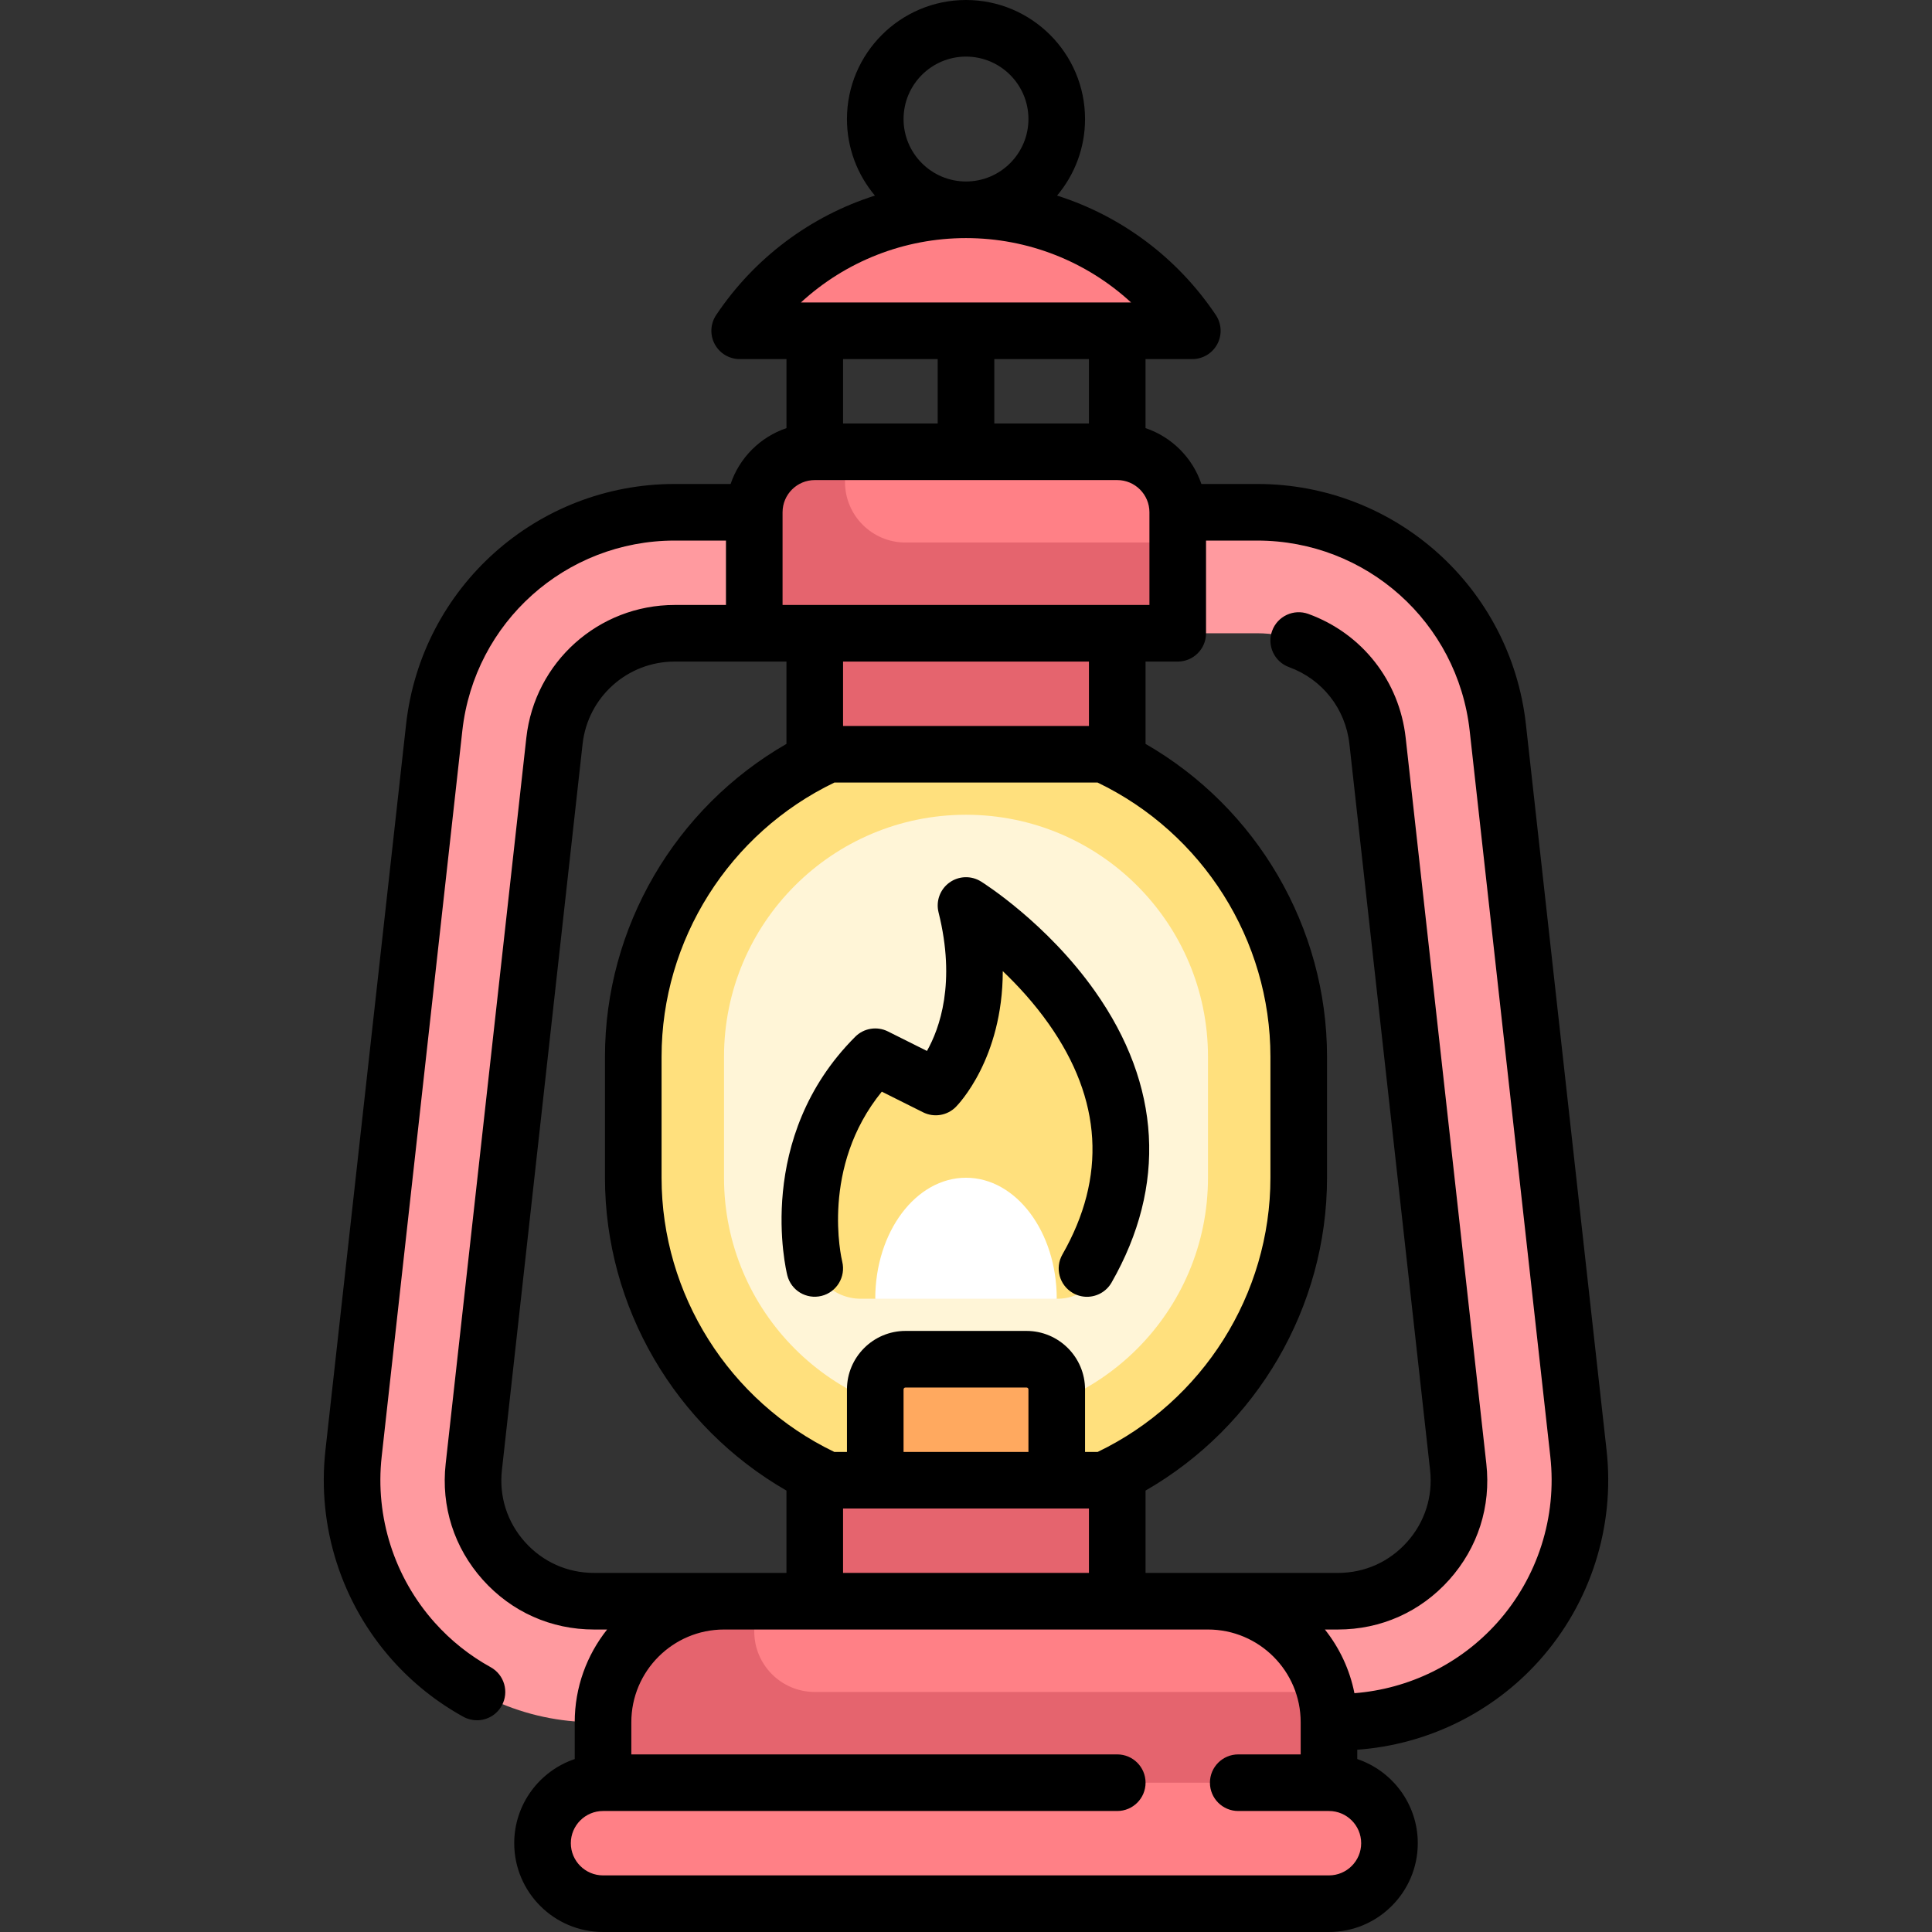<svg id="Capa_1" enable-background="new 0 0 512 512" height="512" viewBox="0 0 512 512" width="512" xmlns="http://www.w3.org/2000/svg"><rect x="0" y="0" width="512" height="512" fill="#333333" stroke="none"/><g><g><path d="m292.578 198.19h-73.157c-30.42 13.906-51.599 44.528-51.599 80.161v35.46c0 35.634 21.179 66.255 51.599 80.161h73.157c30.42-13.906 51.599-44.528 51.599-80.161v-35.46c0-35.634-21.179-66.255-51.599-80.161z" fill="#ffe07d"/><path d="m256 376.242c-35.418 0-64.129-28.712-64.129-64.129v-32.065c0-35.417 28.712-64.129 64.129-64.129s64.129 28.712 64.129 64.129v32.065c0 35.417-28.711 64.129-64.129 64.129z" fill="#fff5d7"/><path d="m215.919 159.806h80.161v40.081h-80.161z" fill="#e5646e"/><path d="m215.919 392.274h80.161v40.081h-80.161z" fill="#e5646e"/><path d="m418.307 385.197-21.375-192.387c-3.617-32.526-31.016-57.052-63.738-57.052h-154.388c-32.722 0-60.121 24.526-63.738 57.052l-21.375 192.387c-2.012 18.099 3.801 36.268 15.95 49.842s29.567 21.363 47.788 21.363h197.139c18.22 0 35.638-7.789 47.788-21.363s17.961-31.743 15.949-49.842zm-39.842 28.464c-6.165 6.881-14.651 10.678-23.896 10.678h-197.138c-9.245 0-17.731-3.797-23.896-10.678-6.161-6.889-8.995-15.743-7.973-24.925l21.375-192.387c1.808-16.259 15.508-28.526 31.869-28.526h154.389c16.361 0 30.06 12.267 31.869 28.526l21.375 192.387c1.021 9.182-1.813 18.036-7.974 24.925z" fill="#ff9a9f"/><path d="m320.129 424.339h-128.258c-17.709 0-32.065 14.356-32.065 32.065v24.048h192.387v-24.048c.001-17.71-14.355-32.065-32.064-32.065z" fill="#ff8086"/><path d="m272.032 360.21h-32.065c-4.427 0-8.016 3.589-8.016 8.016v24.048h48.097v-24.048c0-4.428-3.588-8.016-8.016-8.016z" fill="#ffa95f"/><path d="m257.845 250.143c2.779 25.281-9.861 37.922-9.861 37.922l-13.488-6.744c-1.538-.769-3.412-.424-4.556.859-13.525 15.173-15.603 35.683-15.271 48.878.184 7.299 6.142 13.12 13.443 13.12h3.84l20.985-7.552 27.111 7.552h.237c5.06 0 9.625-3.033 11.608-7.688 17.089-40.113-12.571-75.037-27.761-89.466-2.523-2.398-6.667-.342-6.287 3.119z" fill="#ffe07d"/><path d="m296.081 119.726h-80.161c-8.854 0-16.032 7.178-16.032 16.032v32.065h112.226v-32.065c-.001-8.855-7.179-16.032-16.033-16.032z" fill="#ff8086"/><path d="m223.935 127.742v-8.016h-8.016c-8.854 0-16.032 7.178-16.032 16.032v32.065h112.226v-24.048h-72.145c-8.855-.001-16.033-7.179-16.033-16.033z" fill="#e5646e"/><path d="m199.887 424.339h-8.016c-17.709 0-32.065 14.356-32.065 32.065v24.048h192.387v-32.065h-136.274c-8.854 0-16.032-7.178-16.032-16.032z" fill="#e5646e"/><path d="m352.194 472.435h-192.388c-8.854 0-16.032 7.178-16.032 16.032s7.178 16.032 16.032 16.032h192.387c8.854 0 16.032-7.178 16.032-16.032.001-8.854-7.177-16.032-16.031-16.032z" fill="#ff8086"/><path d="m256 312.113c-13.281 0-24.048 14.355-24.048 32.065h48.097c-.001-17.71-10.768-32.065-24.049-32.065z" fill="#fff"/><path d="m196.02 87.661h119.96c-12.943-19.33-34.97-32.064-59.98-32.064s-47.037 12.734-59.98 32.064z" fill="#ff8086"/></g><g><path d="m425.761 384.369-21.375-192.387c-4.04-36.329-34.646-63.724-71.192-63.724h-14.814c-2.344-6.951-7.849-12.456-14.8-14.8v-18.297h12.399c2.769 0 5.312-1.525 6.616-3.968 1.304-2.442 1.156-5.404-.384-7.705-10.207-15.244-25.104-26.262-42.074-31.655 4.62-5.489 7.411-12.566 7.411-20.285 0-17.396-14.152-31.548-31.548-31.548s-31.548 14.152-31.548 31.548c0 7.719 2.791 14.796 7.411 20.285-16.97 5.393-31.868 16.411-42.074 31.655-1.541 2.301-1.688 5.263-.384 7.705s3.848 3.968 6.616 3.968h12.399v18.297c-6.951 2.344-12.455 7.849-14.8 14.8h-14.814c-36.546 0-67.152 27.395-71.192 63.724l-21.375 192.387c-2.248 20.22 4.246 40.512 17.816 55.673 5.366 5.996 11.665 11.013 18.721 14.912 1.15.635 2.394.937 3.621.937 2.642 0 5.203-1.398 6.571-3.874 2.003-3.625.688-8.188-2.937-10.192-5.579-3.083-10.558-7.049-14.799-11.787-10.728-11.986-15.861-28.027-14.084-44.013l21.375-192.386c3.194-28.722 27.39-50.381 56.284-50.381h13.582v17.064h-13.582c-20.186 0-37.091 15.131-39.323 35.198l-21.375 192.386c-1.26 11.329 2.233 22.251 9.841 30.759 7.611 8.495 18.081 13.173 29.482 13.173h3.46c-5.366 6.754-8.584 15.288-8.584 24.564v9.765c-9.308 3.139-16.032 11.946-16.032 22.3 0 12.976 10.557 23.532 23.532 23.532h192.387c12.976 0 23.532-10.557 23.532-23.532 0-10.353-6.724-19.16-16.032-22.3v-2.472c18.461-1.329 35.825-9.77 48.252-23.654 13.568-15.16 20.062-35.452 17.814-55.672zm-137.18-272.143h-25.081v-17.065h25.081zm-49.129-80.678c0-9.125 7.423-16.548 16.548-16.548s16.548 7.423 16.548 16.548-7.423 16.549-16.548 16.549-16.548-7.424-16.548-16.549zm16.548 31.549c16.412 0 31.95 6.198 43.753 17.064h-87.506c11.803-10.866 27.341-17.064 43.753-17.064zm-7.5 32.064v17.064h-25.081v-17.064zm-41.113 40.626c0-.01.001-.019.001-.029 0-.005-.001-.01-.001-.014.008-4.698 3.832-8.518 8.531-8.518h80.161c4.705 0 8.532 3.828 8.532 8.533v24.564h-97.226v-24.536zm16.032 281.052v-17.064h65.161v17.064zm49.129-32.065h-33.097v-16.549c0-.285.231-.516.516-.516h32.064c.285 0 .516.231.516.516v16.549zm18.359 0h-3.359v-16.549c0-8.556-6.96-15.516-15.516-15.516h-32.064c-8.556 0-15.516 6.96-15.516 15.516v16.549h-3.359c-27.859-13.409-45.77-41.753-45.77-72.662v-32.064c0-30.917 17.93-59.258 45.801-72.661h69.752c27.871 13.404 45.801 41.744 45.801 72.661v32.064c0 30.909-17.911 59.254-45.77 72.662zm-2.326-192.387h-65.161v-17.064h65.161zm-149.456 216.275c-4.723-5.281-6.893-12.063-6.11-19.098l21.375-192.386c1.385-12.459 11.881-21.855 24.415-21.855h29.614v21.818c-29.475 16.944-48.097 48.585-48.097 82.908v32.064c0 34.322 18.621 65.964 48.097 82.908v21.818h-50.989c-7.079 0-13.582-2.906-18.305-8.177zm213.068 88.338h-192.386c-4.705 0-8.532-3.827-8.532-8.532s3.828-8.532 8.532-8.532h136.278c4.142 0 7.5-3.358 7.5-7.5s-3.358-7.5-7.5-7.5h-128.778v-8.532c0-13.545 11.02-24.564 24.564-24.564h128.258c13.545 0 24.564 11.02 24.564 24.564v8.532h-16.549c-4.142 0-7.5 3.358-7.5 7.5s3.358 7.5 7.5 7.5h24.049c4.705 0 8.532 3.827 8.532 8.532s-3.827 8.532-8.532 8.532zm44.576-66.962c-9.755 10.898-23.354 17.552-37.831 18.676-1.243-6.286-3.983-12.037-7.828-16.875h3.46c11.401 0 21.871-4.678 29.487-13.178 7.604-8.502 11.097-19.425 9.836-30.753l-21.376-192.388c-1.675-15.068-11.554-27.644-25.78-32.819-3.891-1.418-8.196.59-9.612 4.484-1.417 3.893.591 8.196 4.484 9.612 8.829 3.212 14.959 11.021 16 20.38l21.375 192.388c.783 7.034-1.387 13.816-6.105 19.091-4.728 5.277-11.23 8.183-18.31 8.183h-50.989v-21.818c29.475-16.945 48.097-48.586 48.097-82.908v-32.064c0-34.323-18.621-65.964-48.097-82.908v-21.818h8.531.001c4.142 0 7.5-3.358 7.5-7.5v-24.564h13.582c28.894 0 53.09 21.659 56.284 50.38l21.375 192.387c1.777 15.985-3.357 32.026-14.084 44.012z"/><path d="m259.975 233.608c-2.593-1.621-5.911-1.505-8.385.293s-3.607 4.918-2.866 7.885c4.666 18.663.275 30.804-3.073 36.726l-10.346-5.172c-2.888-1.445-6.375-.877-8.657 1.405-26.744 26.744-18.375 61.758-18.005 63.235 1.002 4.008 5.05 6.438 9.063 5.45 4.012-.986 6.467-5.045 5.496-9.06-.26-1.078-5.806-25.081 10.483-45.069l10.944 5.472c2.888 1.445 6.375.877 8.657-1.405.624-.624 12.43-12.76 12.459-36.003 3.991 3.8 8.314 8.503 12.183 13.983 14.13 20.018 15.349 40.573 3.624 61.093-2.055 3.597-.806 8.178 2.791 10.233 1.174.671 2.453.99 3.714.99 2.604 0 5.134-1.358 6.519-3.78 14.66-25.655 13.141-52.346-4.393-77.186-12.748-18.062-29.501-28.648-30.208-29.09z"/></g></g></svg>